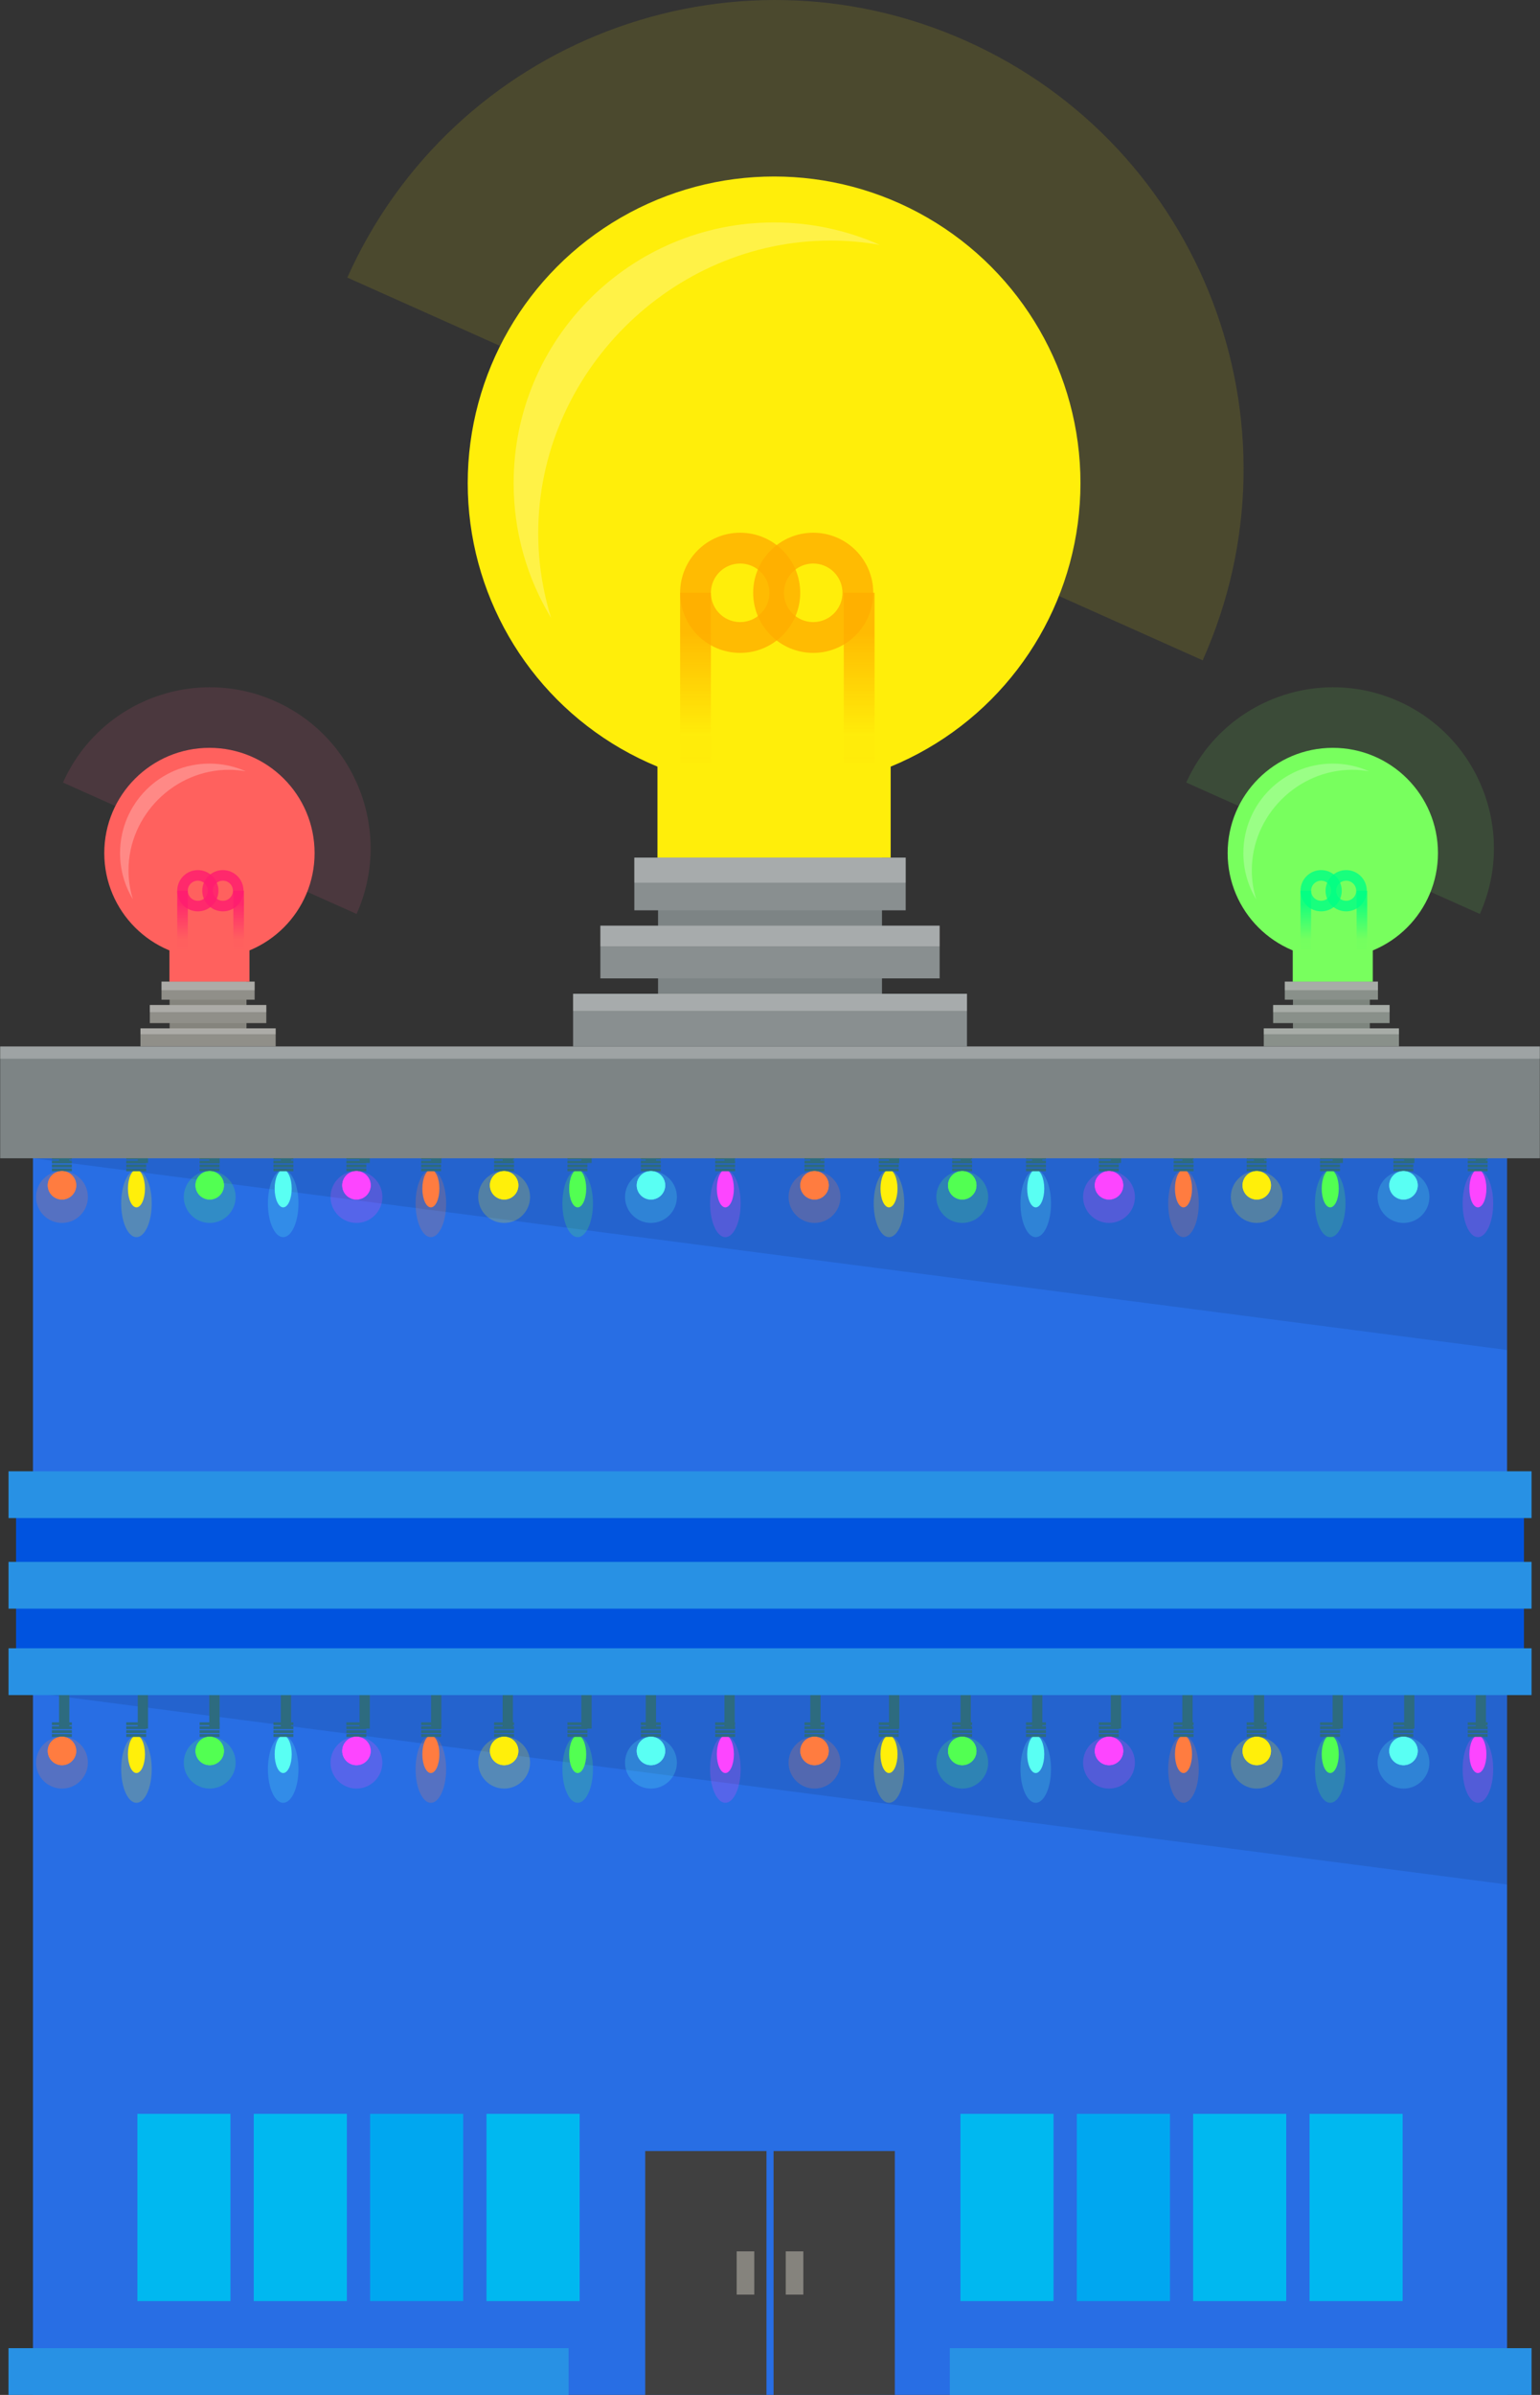 <svg xmlns="http://www.w3.org/2000/svg" viewBox="-0.001 14.248 149.989 233.076" enable-background="new -0.001 14.248 149.989 233.076"><rect x="-0.001" y="14.248" width="149.989" height="233.076" fill="#333333" stroke="none"/><path d="M3.21 123.29h143.57v124.03H3.21V123.29z" fill="#286EE4"/><path d="M1.564 161.13h146.86v14.877H1.564V161.13z" fill="#0053DF"/><path d="M92.506 242.77h56.66v4.554h-56.66v-4.553zm-91.676 0h54.548v4.554H.828v-4.553z" fill="#2891E4"/><path d="M146.783 145.63L3.213 126.97h143.57v18.66zm0 52.02L3.213 178.99h143.57v18.66z" opacity=".1" enable-background="new"/><radialGradient id="a" cx="8.678" cy="-102.38" r="8.679" gradientTransform="matrix(.697 0 0 -.697 0 196.521)" gradientUnits="userSpaceOnUse"><stop offset="0" stop-color="#fff"/><stop offset="1" stop-color="#FF7C40" stop-opacity="0"/></radialGradient><circle cx="6.047" cy="130.482" r="6.048" opacity=".28" fill="url(#a)" enable-background="new"/><radialGradient id="b" cx="8.678" cy="-102.38" r="5.396" gradientTransform="matrix(.697 0 0 -.697 0 196.521)" gradientUnits="userSpaceOnUse"><stop offset="0" stop-color="#fff"/><stop offset="1" stop-color="#FF7C40" stop-opacity="0"/></radialGradient><circle cx="6.047" cy="130.482" r="3.76" opacity=".28" fill="url(#b)" enable-background="new"/><path d="M5.056 127.96h1.94v.274h-1.94v-.275zm0-.377h1.94v.275h-1.94v-.275zm0-.383h1.94v.274h-1.94v-.275zm0-.384h1.94v.275h-1.94v-.273z" fill="#2D6B7F"/><path d="M6.25 127.43v-4.182" fill="none" stroke="#2D6B7F" stroke-miterlimit="10"/><g fill="#FF7C40"><circle cx="6.036" cy="129.604" r="1.384"/><circle cx="6.036" cy="129.604" r="1.384"/><circle cx="6.036" cy="130.739" r="2.525" opacity=".21" enable-background="new"/></g><radialGradient id="c" cx="-292.05" cy="-102.38" r="8.679" gradientTransform="matrix(.697 0 0 -.697 0 196.521)" gradientUnits="userSpaceOnUse"><stop offset="0" stop-color="#fff"/><stop offset="1" stop-color="#FF7C40" stop-opacity="0"/></radialGradient><circle cx="41.964" cy="130.482" r="6.048" opacity=".28" fill="url(#c)" enable-background="new"/><radialGradient id="d" cx="-292.05" cy="-102.38" r="5.396" gradientTransform="matrix(.697 0 0 -.697 0 196.521)" gradientUnits="userSpaceOnUse"><stop offset="0" stop-color="#fff"/><stop offset="1" stop-color="#FF7C40" stop-opacity="0"/></radialGradient><circle cx="41.964" cy="130.482" r="3.76" opacity=".28" fill="url(#d)" enable-background="new"/><g fill="#FF7C40"><ellipse cx="41.964" cy="129.924" rx=".83" ry="1.826"/><ellipse cx="41.964" cy="131.373" rx="1.488" ry="3.275" opacity=".21" enable-background="new"/></g><path d="M41.017 127.96h1.94v.274h-1.94v-.275zm0-.377h1.94v.275h-1.94v-.275zm0-.383h1.94v.274h-1.94v-.275zm0-.384h1.94v.275h-1.94v-.273z" fill="#2D6B7F"/><path d="M42.485 127.43v-4.182" fill="none" stroke="#2D6B7F" stroke-miterlimit="10"/><radialGradient id="e" cx="19.07" cy="-102.38" r="8.679" gradientTransform="matrix(.697 0 0 -.697 0 196.521)" gradientUnits="userSpaceOnUse"><stop offset="0" stop-color="#fff"/><stop offset="1" stop-color="#FFEE0A" stop-opacity="0"/></radialGradient><circle cx="13.289" cy="130.482" r="6.048" opacity=".28" fill="url(#e)" enable-background="new"/><radialGradient id="f" cx="19.07" cy="-102.38" r="5.396" gradientTransform="matrix(.697 0 0 -.697 0 196.521)" gradientUnits="userSpaceOnUse"><stop offset="0" stop-color="#fff"/><stop offset="1" stop-color="#FFEE0A" stop-opacity="0"/></radialGradient><circle cx="13.289" cy="130.482" r="3.76" opacity=".28" fill="url(#f)" enable-background="new"/><g fill="#FFEE0A"><ellipse cx="13.289" cy="129.924" rx=".83" ry="1.826"/><ellipse cx="13.289" cy="131.373" rx="1.488" ry="3.275" opacity=".21" enable-background="new"/></g><path d="M12.294 127.96h1.94v.274h-1.94v-.275zm0-.377h1.94v.275h-1.94v-.275zm0-.383h1.94v.274h-1.94v-.275zm0-.384h1.94v.275h-1.94v-.273z" fill="#2D6B7F"/><path d="M13.915 127.43v-4.182" fill="none" stroke="#2D6B7F" stroke-miterlimit="10"/><radialGradient id="g" cx="49.836" cy="-102.38" r="8.679" gradientTransform="matrix(.697 0 0 -.697 0 196.521)" gradientUnits="userSpaceOnUse"><stop offset="0" stop-color="#fff"/><stop offset="1" stop-color="#FD45FF" stop-opacity="0"/></radialGradient><circle cx="34.728" cy="130.482" r="6.048" opacity=".28" fill="url(#g)" enable-background="new"/><radialGradient id="h" cx="49.836" cy="-102.38" r="5.396" gradientTransform="matrix(.697 0 0 -.697 0 196.521)" gradientUnits="userSpaceOnUse"><stop offset="0" stop-color="#fff"/><stop offset="1" stop-color="#FD45FF" stop-opacity="0"/></radialGradient><circle cx="34.728" cy="130.482" r="3.76" opacity=".28" fill="url(#h)" enable-background="new"/><path d="M33.734 127.96h1.94v.274h-1.94v-.275zm0-.377h1.94v.275h-1.94v-.275zm0-.383h1.94v.274h-1.94v-.275zm0-.384h1.94v.275h-1.94v-.273z" fill="#2D6B7F"/><path d="M35.517 127.43v-4.182" fill="none" stroke="#2D6B7F" stroke-miterlimit="10"/><g fill="#FD45FF"><circle cx="34.716" cy="129.604" r="1.384"/><circle cx="34.716" cy="129.604" r="1.384"/><circle cx="34.716" cy="130.739" r="2.525" opacity=".21" enable-background="new"/></g><radialGradient id="i" cx="29.323" cy="-102.38" r="8.679" gradientTransform="matrix(.697 0 0 -.697 0 196.521)" gradientUnits="userSpaceOnUse"><stop offset="0" stop-color="#fff"/><stop offset="1" stop-color="#52FF52" stop-opacity="0"/></radialGradient><circle cx="20.434" cy="130.482" r="6.048" opacity=".28" fill="url(#i)" enable-background="new"/><radialGradient id="j" cx="29.323" cy="-102.38" r="5.396" gradientTransform="matrix(.697 0 0 -.697 0 196.521)" gradientUnits="userSpaceOnUse"><stop offset="0" stop-color="#fff"/><stop offset="1" stop-color="#52FF52" stop-opacity="0"/></radialGradient><circle cx="20.434" cy="130.482" r="3.76" opacity=".28" fill="url(#j)" enable-background="new"/><path d="M19.442 127.96h1.94v.274h-1.94v-.275zm0-.377h1.94v.275h-1.94v-.275zm0-.383h1.94v.274h-1.94v-.275zm0-.384h1.94v.275h-1.94v-.273z" fill="#2D6B7F"/><path d="M20.883 127.43v-4.182" fill="none" stroke="#2D6B7F" stroke-miterlimit="10"/><g fill="#52FF52"><circle cx="20.424" cy="129.604" r="1.384"/><circle cx="20.424" cy="129.604" r="1.384"/><circle cx="20.424" cy="130.739" r="2.525" opacity=".21" enable-background="new"/></g><radialGradient id="k" cx="80.74" cy="-102.38" r="8.679" gradientTransform="matrix(.697 0 0 -.697 0 196.521)" gradientUnits="userSpaceOnUse"><stop offset="0" stop-color="#fff"/><stop offset="1" stop-color="#52FF52" stop-opacity="0"/></radialGradient><circle cx="56.263" cy="130.482" r="6.048" opacity=".28" fill="url(#k)" enable-background="new"/><radialGradient id="l" cx="80.74" cy="-102.38" r="5.396" gradientTransform="matrix(.697 0 0 -.697 0 196.521)" gradientUnits="userSpaceOnUse"><stop offset="0" stop-color="#fff"/><stop offset="1" stop-color="#52FF52" stop-opacity="0"/></radialGradient><circle cx="56.263" cy="130.482" r="3.76" opacity=".28" fill="url(#l)" enable-background="new"/><g fill="#52FF52"><ellipse cx="56.263" cy="129.924" rx=".83" ry="1.826"/><ellipse cx="56.263" cy="131.373" rx="1.488" ry="3.275" opacity=".21" enable-background="new"/></g><path d="M55.267 127.96h1.94v.274h-1.94v-.275zm0-.377h1.94v.275h-1.94v-.275zm0-.383h1.94v.274h-1.94v-.275zm0-.384h1.94v.275h-1.94v-.273z" fill="#2D6B7F"/><path d="M57.12 127.43v-4.182" fill="none" stroke="#2D6B7F" stroke-miterlimit="10"/><radialGradient id="m" cx="-271.4" cy="-102.38" r="8.679" gradientTransform="matrix(.697 0 0 -.697 0 196.521)" gradientUnits="userSpaceOnUse"><stop offset="0" stop-color="#fff"/><stop offset="1" stop-color="#59FFF3" stop-opacity="0"/></radialGradient><circle cx="27.58" cy="130.482" r="6.048" opacity=".28" fill="url(#m)" enable-background="new"/><radialGradient id="n" cx="-271.4" cy="-102.38" r="5.396" gradientTransform="matrix(.697 0 0 -.697 0 196.521)" gradientUnits="userSpaceOnUse"><stop offset="0" stop-color="#fff"/><stop offset="1" stop-color="#59FFF3" stop-opacity="0"/></radialGradient><circle cx="27.58" cy="130.482" r="3.76" opacity=".28" fill="url(#n)" enable-background="new"/><g fill="#59FFF3"><ellipse cx="27.58" cy="129.924" rx=".83" ry="1.826"/><ellipse cx="27.58" cy="131.373" rx="1.488" ry="3.275" opacity=".21" enable-background="new"/></g><path d="M26.633 127.96h1.94v.274h-1.94v-.275zm0-.377h1.94v.275h-1.94v-.275zm0-.383h1.94v.274h-1.94v-.275zm0-.384h1.94v.275h-1.94v-.273z" fill="#2D6B7F"/><path d="M27.85 127.43v-4.182" fill="none" stroke="#2D6B7F" stroke-miterlimit="10"/><radialGradient id="o" cx="90.993" cy="-102.38" r="8.679" gradientTransform="matrix(.697 0 0 -.697 0 196.521)" gradientUnits="userSpaceOnUse"><stop offset="0" stop-color="#fff"/><stop offset="1" stop-color="#59FFF3" stop-opacity="0"/></radialGradient><circle cx="63.408" cy="130.482" r="6.048" opacity=".28" fill="url(#o)" enable-background="new"/><radialGradient id="p" cx="90.993" cy="-102.38" r="5.396" gradientTransform="matrix(.697 0 0 -.697 0 196.521)" gradientUnits="userSpaceOnUse"><stop offset="0" stop-color="#fff"/><stop offset="1" stop-color="#59FFF3" stop-opacity="0"/></radialGradient><circle cx="63.408" cy="130.482" r="3.76" opacity=".28" fill="url(#p)" enable-background="new"/><path d="M62.416 127.96h1.94v.274h-1.94v-.275zm0-.377h1.94v.275h-1.94v-.275zm0-.383h1.94v.274h-1.94v-.275zm0-.384h1.94v.275h-1.94v-.273z" fill="#2D6B7F"/><path d="M63.392 127.43v-4.182" fill="none" stroke="#2D6B7F" stroke-miterlimit="10"/><g fill="#59FFF3"><circle cx="63.399" cy="129.604" r="1.384"/><circle cx="63.399" cy="129.604" r="1.384"/><circle cx="63.399" cy="130.739" r="2.525" opacity=".21" enable-background="new"/></g><radialGradient id="q" cx="70.48" cy="-102.38" r="8.679" gradientTransform="matrix(.697 0 0 -.697 0 196.521)" gradientUnits="userSpaceOnUse"><stop offset="0" stop-color="#fff"/><stop offset="1" stop-color="#FFEE0A" stop-opacity="0"/></radialGradient><circle cx="49.114" cy="130.482" r="6.048" opacity=".28" fill="url(#q)" enable-background="new"/><radialGradient id="r" cx="70.48" cy="-102.38" r="5.396" gradientTransform="matrix(.697 0 0 -.697 0 196.521)" gradientUnits="userSpaceOnUse"><stop offset="0" stop-color="#fff"/><stop offset="1" stop-color="#FFEE0A" stop-opacity="0"/></radialGradient><circle cx="49.114" cy="130.482" r="3.76" opacity=".28" fill="url(#r)" enable-background="new"/><path d="M48.124 127.96h1.94v.274h-1.94v-.275zm0-.377h1.94v.275h-1.94v-.275zm0-.383h1.94v.274h-1.94v-.275zm0-.384h1.94v.275h-1.94v-.273z" fill="#2D6B7F"/><path d="M49.454 127.43v-4.182" fill="none" stroke="#2D6B7F" stroke-miterlimit="10"/><g fill="#FFEE0A"><circle cx="49.1" cy="129.604" r="1.384"/><circle cx="49.1" cy="129.604" r="1.384"/><circle cx="49.1" cy="130.739" r="2.525" opacity=".21" enable-background="new"/></g><radialGradient id="s" cx="101.38" cy="-102.38" r="8.679" gradientTransform="matrix(.697 0 0 -.697 0 196.521)" gradientUnits="userSpaceOnUse"><stop offset="0" stop-color="#fff"/><stop offset="1" stop-color="#FD45FF" stop-opacity="0"/></radialGradient><circle cx="70.646" cy="130.482" r="6.048" opacity=".28" fill="url(#s)" enable-background="new"/><radialGradient id="t" cx="101.38" cy="-102.38" r="5.396" gradientTransform="matrix(.697 0 0 -.697 0 196.521)" gradientUnits="userSpaceOnUse"><stop offset="0" stop-color="#fff"/><stop offset="1" stop-color="#FD45FF" stop-opacity="0"/></radialGradient><circle cx="70.646" cy="130.482" r="3.76" opacity=".28" fill="url(#t)" enable-background="new"/><g fill="#FD45FF"><ellipse cx="70.646" cy="129.924" rx=".83" ry="1.826"/><ellipse cx="70.646" cy="131.373" rx="1.488" ry="3.275" opacity=".21" enable-background="new"/></g><path d="M69.656 127.96h1.94v.274h-1.94v-.275zm0-.377h1.94v.275h-1.94v-.275zm0-.383h1.94v.274h-1.94v-.275zm0-.384h1.94v.275h-1.94v-.273z" fill="#2D6B7F"/><path d="M71.057 127.43v-4.182" fill="none" stroke="#2D6B7F" stroke-miterlimit="10"/><radialGradient id="u" cx="113.86" cy="-102.38" r="8.679" gradientTransform="matrix(.697 0 0 -.697 0 196.521)" gradientUnits="userSpaceOnUse"><stop offset="0" stop-color="#fff"/><stop offset="1" stop-color="#FF7C40" stop-opacity="0"/></radialGradient><circle cx="79.343" cy="130.482" r="6.048" opacity=".28" fill="url(#u)" enable-background="new"/><radialGradient id="v" cx="113.86" cy="-102.38" r="5.396" gradientTransform="matrix(.697 0 0 -.697 0 196.521)" gradientUnits="userSpaceOnUse"><stop offset="0" stop-color="#fff"/><stop offset="1" stop-color="#FF7C40" stop-opacity="0"/></radialGradient><circle cx="79.343" cy="130.482" r="3.76" opacity=".28" fill="url(#v)" enable-background="new"/><path d="M78.353 127.96h1.94v.274h-1.94v-.275zm0-.377h1.94v.275h-1.94v-.275zm0-.383h1.94v.274h-1.94v-.275zm0-.384h1.94v.275h-1.94v-.273z" fill="#2D6B7F"/><path d="M79.42 127.43v-4.182" fill="none" stroke="#2D6B7F" stroke-miterlimit="10"/><g fill="#FF7C40"><circle cx="79.329" cy="129.604" r="1.384"/><circle cx="79.329" cy="129.604" r="1.384"/><circle cx="79.329" cy="130.739" r="2.525" opacity=".21" enable-background="new"/></g><radialGradient id="w" cx="-397.23" cy="-102.38" r="8.679" gradientTransform="matrix(.697 0 0 -.697 0 196.521)" gradientUnits="userSpaceOnUse"><stop offset="0" stop-color="#fff"/><stop offset="1" stop-color="#FF7C40" stop-opacity="0"/></radialGradient><circle cx="115.265" cy="130.482" r="6.048" opacity=".28" fill="url(#w)" enable-background="new"/><radialGradient id="x" cx="-397.23" cy="-102.38" r="5.396" gradientTransform="matrix(.697 0 0 -.697 0 196.521)" gradientUnits="userSpaceOnUse"><stop offset="0" stop-color="#fff"/><stop offset="1" stop-color="#FF7C40" stop-opacity="0"/></radialGradient><circle cx="115.265" cy="130.482" r="3.76" opacity=".28" fill="url(#x)" enable-background="new"/><g fill="#FF7C40"><ellipse cx="115.265" cy="129.924" rx=".83" ry="1.826"/><ellipse cx="115.265" cy="131.373" rx="1.488" ry="3.275" opacity=".21" enable-background="new"/></g><path d="M114.31 127.96h1.94v.274h-1.94v-.275zm0-.377h1.94v.275h-1.94v-.275zm0-.383h1.94v.274h-1.94v-.275zm0-.384h1.94v.275h-1.94v-.273z" fill="#2D6B7F"/><path d="M115.655 127.43v-4.182" fill="none" stroke="#2D6B7F" stroke-miterlimit="10"/><radialGradient id="y" cx="124.25" cy="-102.38" r="8.679" gradientTransform="matrix(.697 0 0 -.697 0 196.521)" gradientUnits="userSpaceOnUse"><stop offset="0" stop-color="#fff"/><stop offset="1" stop-color="#FFEE0A" stop-opacity="0"/></radialGradient><circle cx="86.583" cy="130.482" r="6.048" opacity=".28" fill="url(#y)" enable-background="new"/><radialGradient id="z" cx="124.25" cy="-102.38" r="5.396" gradientTransform="matrix(.697 0 0 -.697 0 196.521)" gradientUnits="userSpaceOnUse"><stop offset="0" stop-color="#fff"/><stop offset="1" stop-color="#FFEE0A" stop-opacity="0"/></radialGradient><circle cx="86.583" cy="130.482" r="3.76" opacity=".28" fill="url(#z)" enable-background="new"/><g fill="#FFEE0A"><ellipse cx="86.583" cy="129.924" rx=".83" ry="1.826"/><ellipse cx="86.583" cy="131.373" rx="1.488" ry="3.275" opacity=".21" enable-background="new"/></g><path d="M85.593 127.96h1.94v.274h-1.94v-.275zm0-.377h1.94v.275h-1.94v-.275zm0-.383h1.94v.274h-1.94v-.275zm0-.384h1.94v.275h-1.94v-.273z" fill="#2D6B7F"/><path d="M87.085 127.43v-4.182" fill="none" stroke="#2D6B7F" stroke-miterlimit="10"/><radialGradient id="A" cx="155.02" cy="-102.38" r="8.679" gradientTransform="matrix(.697 0 0 -.697 0 196.521)" gradientUnits="userSpaceOnUse"><stop offset="0" stop-color="#fff"/><stop offset="1" stop-color="#FD45FF" stop-opacity="0"/></radialGradient><circle cx="108.025" cy="130.482" r="6.048" opacity=".28" fill="url(#A)" enable-background="new"/><radialGradient id="B" cx="155.02" cy="-102.38" r="5.396" gradientTransform="matrix(.697 0 0 -.697 0 196.521)" gradientUnits="userSpaceOnUse"><stop offset="0" stop-color="#fff"/><stop offset="1" stop-color="#FD45FF" stop-opacity="0"/></radialGradient><circle cx="108.025" cy="130.482" r="3.76" opacity=".28" fill="url(#B)" enable-background="new"/><path d="M107.028 127.96h1.94v.274h-1.94v-.275zm0-.377h1.94v.275h-1.94v-.275zm0-.383h1.94v.274h-1.94v-.275zm0-.384h1.94v.275h-1.94v-.273z" fill="#2D6B7F"/><path d="M108.687 127.43v-4.182" fill="none" stroke="#2D6B7F" stroke-miterlimit="10"/><g fill="#FD45FF"><circle cx="108.011" cy="129.604" r="1.384"/><circle cx="108.011" cy="129.604" r="1.384"/><circle cx="108.011" cy="130.739" r="2.525" opacity=".21" enable-background="new"/></g><radialGradient id="C" cx="134.5" cy="-102.38" r="8.679" gradientTransform="matrix(.697 0 0 -.697 0 196.521)" gradientUnits="userSpaceOnUse"><stop offset="0" stop-color="#fff"/><stop offset="1" stop-color="#52FF52" stop-opacity="0"/></radialGradient><circle cx="93.725" cy="130.482" r="6.048" opacity=".28" fill="url(#C)" enable-background="new"/><radialGradient id="D" cx="134.5" cy="-102.38" r="5.396" gradientTransform="matrix(.697 0 0 -.697 0 196.521)" gradientUnits="userSpaceOnUse"><stop offset="0" stop-color="#fff"/><stop offset="1" stop-color="#52FF52" stop-opacity="0"/></radialGradient><circle cx="93.725" cy="130.482" r="3.76" opacity=".28" fill="url(#D)" enable-background="new"/><path d="M92.736 127.96h1.94v.274h-1.94v-.275zm0-.377h1.94v.275h-1.94v-.275zm0-.383h1.94v.274h-1.94v-.275zm0-.384h1.94v.275h-1.94v-.273z" fill="#2D6B7F"/><path d="M94.053 127.43v-4.182" fill="none" stroke="#2D6B7F" stroke-miterlimit="10"/><g fill="#52FF52"><circle cx="93.718" cy="129.604" r="1.384"/><circle cx="93.718" cy="129.604" r="1.384"/><circle cx="93.718" cy="130.739" r="2.525" opacity=".21" enable-background="new"/></g><radialGradient id="E" cx="185.92" cy="-102.38" r="8.679" gradientTransform="matrix(.697 0 0 -.697 0 196.521)" gradientUnits="userSpaceOnUse"><stop offset="0" stop-color="#fff"/><stop offset="1" stop-color="#52FF52" stop-opacity="0"/></radialGradient><circle cx="129.557" cy="130.482" r="6.048" opacity=".28" fill="url(#E)" enable-background="new"/><radialGradient id="F" cx="185.92" cy="-102.38" r="5.396" gradientTransform="matrix(.697 0 0 -.697 0 196.521)" gradientUnits="userSpaceOnUse"><stop offset="0" stop-color="#fff"/><stop offset="1" stop-color="#52FF52" stop-opacity="0"/></radialGradient><circle cx="129.557" cy="130.482" r="3.76" opacity=".28" fill="url(#F)" enable-background="new"/><g fill="#52FF52"><ellipse cx="129.557" cy="129.924" rx=".83" ry="1.826"/><ellipse cx="129.557" cy="131.373" rx="1.488" ry="3.275" opacity=".21" enable-background="new"/></g><path d="M128.568 127.96h1.94v.274h-1.94v-.275zm0-.377h1.94v.275h-1.94v-.275zm0-.383h1.94v.274h-1.94v-.275zm0-.384h1.94v.275h-1.94v-.273z" fill="#2D6B7F"/><path d="M130.29 127.43v-4.182" fill="none" stroke="#2D6B7F" stroke-miterlimit="10"/><radialGradient id="G" cx="-376.59" cy="-102.38" r="8.679" gradientTransform="matrix(.697 0 0 -.697 0 196.521)" gradientUnits="userSpaceOnUse"><stop offset="0" stop-color="#fff"/><stop offset="1" stop-color="#59FFF3" stop-opacity="0"/></radialGradient><circle cx="100.875" cy="130.482" r="6.048" opacity=".28" fill="url(#G)" enable-background="new"/><radialGradient id="H" cx="-376.59" cy="-102.38" r="5.396" gradientTransform="matrix(.697 0 0 -.697 0 196.521)" gradientUnits="userSpaceOnUse"><stop offset="0" stop-color="#fff"/><stop offset="1" stop-color="#59FFF3" stop-opacity="0"/></radialGradient><circle cx="100.875" cy="130.482" r="3.76" opacity=".28" fill="url(#H)" enable-background="new"/><g fill="#59FFF3"><ellipse cx="100.875" cy="129.924" rx=".83" ry="1.826"/><ellipse cx="100.875" cy="131.373" rx="1.488" ry="3.275" opacity=".21" enable-background="new"/></g><path d="M99.927 127.96h1.94v.274h-1.94v-.275zm0-.377h1.94v.275h-1.94v-.275zm0-.383h1.94v.274h-1.94v-.275zm0-.384h1.94v.275h-1.94v-.273z" fill="#2D6B7F"/><path d="M101.02 127.43v-4.182" fill="none" stroke="#2D6B7F" stroke-miterlimit="10"/><radialGradient id="I" cx="196.18" cy="-102.38" r="8.679" gradientTransform="matrix(.697 0 0 -.697 0 196.521)" gradientUnits="userSpaceOnUse"><stop offset="0" stop-color="#fff"/><stop offset="1" stop-color="#59FFF3" stop-opacity="0"/></radialGradient><circle cx="136.707" cy="130.482" r="6.048" opacity=".28" fill="url(#I)" enable-background="new"/><radialGradient id="J" cx="196.18" cy="-102.38" r="5.396" gradientTransform="matrix(.697 0 0 -.697 0 196.521)" gradientUnits="userSpaceOnUse"><stop offset="0" stop-color="#fff"/><stop offset="1" stop-color="#59FFF3" stop-opacity="0"/></radialGradient><circle cx="136.707" cy="130.482" r="3.76" opacity=".28" fill="url(#J)" enable-background="new"/><path d="M135.71 127.96h1.94v.274h-1.94v-.275zm0-.377h1.94v.275h-1.94v-.275zm0-.383h1.94v.274h-1.94v-.275zm0-.384h1.94v.275h-1.94v-.273z" fill="#2D6B7F"/><path d="M137.257 127.43v-4.182" fill="none" stroke="#2D6B7F" stroke-miterlimit="10"/><g fill="#59FFF3"><circle cx="136.693" cy="129.604" r="1.384"/><circle cx="136.693" cy="129.604" r="1.384"/><circle cx="136.693" cy="130.739" r="2.525" opacity=".21" enable-background="new"/></g><radialGradient id="K" cx="175.66" cy="-102.38" r="8.679" gradientTransform="matrix(.697 0 0 -.697 0 196.521)" gradientUnits="userSpaceOnUse"><stop offset="0" stop-color="#fff"/><stop offset="1" stop-color="#FFEE0A" stop-opacity="0"/></radialGradient><circle cx="122.408" cy="130.482" r="6.048" opacity=".28" fill="url(#K)" enable-background="new"/><radialGradient id="L" cx="175.66" cy="-102.38" r="5.396" gradientTransform="matrix(.697 0 0 -.697 0 196.521)" gradientUnits="userSpaceOnUse"><stop offset="0" stop-color="#fff"/><stop offset="1" stop-color="#FFEE0A" stop-opacity="0"/></radialGradient><circle cx="122.408" cy="130.482" r="3.76" opacity=".28" fill="url(#L)" enable-background="new"/><path d="M121.418 127.96h1.94v.274h-1.94v-.275zm0-.377h1.94v.275h-1.94v-.275zm0-.383h1.94v.274h-1.94v-.275zm0-.384h1.94v.275h-1.94v-.273z" fill="#2D6B7F"/><path d="M122.624 127.43v-4.182" fill="none" stroke="#2D6B7F" stroke-miterlimit="10"/><g fill="#FFEE0A"><circle cx="122.401" cy="129.604" r="1.384"/><circle cx="122.401" cy="129.604" r="1.384"/><circle cx="122.401" cy="130.739" r="2.525" opacity=".21" enable-background="new"/></g><radialGradient id="M" cx="206.56" cy="-102.38" r="8.679" gradientTransform="matrix(.697 0 0 -.697 0 196.521)" gradientUnits="userSpaceOnUse"><stop offset="0" stop-color="#fff"/><stop offset="1" stop-color="#FD45FF" stop-opacity="0"/></radialGradient><circle cx="143.94" cy="130.482" r="6.048" opacity=".28" fill="url(#M)" enable-background="new"/><radialGradient id="N" cx="206.56" cy="-102.38" r="5.396" gradientTransform="matrix(.697 0 0 -.697 0 196.521)" gradientUnits="userSpaceOnUse"><stop offset="0" stop-color="#fff"/><stop offset="1" stop-color="#FD45FF" stop-opacity="0"/></radialGradient><circle cx="143.94" cy="130.482" r="3.76" opacity=".28" fill="url(#N)" enable-background="new"/><g fill="#FD45FF"><ellipse cx="143.94" cy="129.924" rx=".83" ry="1.826"/><ellipse cx="143.94" cy="131.373" rx="1.488" ry="3.275" opacity=".21" enable-background="new"/></g><path d="M142.95 127.96h1.94v.274h-1.94v-.275zm0-.377h1.94v.275h-1.94v-.275zm0-.383h1.94v.274h-1.94v-.275zm0-.384h1.94v.275h-1.94v-.273z" fill="#2D6B7F"/><path d="M144.226 127.43v-4.182" fill="none" stroke="#2D6B7F" stroke-miterlimit="10"/><radialGradient id="O" cx="8.678" cy="-23.38" r="8.679" gradientTransform="matrix(.697 0 0 -.697 0 196.521)" gradientUnits="userSpaceOnUse"><stop offset="0" stop-color="#fff"/><stop offset="1" stop-color="#FF7C40" stop-opacity="0"/></radialGradient><circle cx="6.047" cy="185.532" r="6.048" opacity=".28" fill="url(#O)" enable-background="new"/><radialGradient id="P" cx="8.678" cy="-23.38" r="5.396" gradientTransform="matrix(.697 0 0 -.697 0 196.521)" gradientUnits="userSpaceOnUse"><stop offset="0" stop-color="#fff"/><stop offset="1" stop-color="#FF7C40" stop-opacity="0"/></radialGradient><circle cx="6.047" cy="185.532" r="3.76" opacity=".28" fill="url(#P)" enable-background="new"/><path d="M5.056 183.01h1.94v.275h-1.94v-.275zm0-.377h1.94v.275h-1.94v-.275zm0-.383h1.94v.275h-1.94v-.275zm0-.383h1.94v.275h-1.94v-.275z" fill="#2D6B7F"/><path d="M6.25 182.48v-4.18" fill="none" stroke="#2D6B7F" stroke-miterlimit="10"/><g fill="#FF7C40"><circle cx="6.036" cy="184.654" r="1.384"/><circle cx="6.036" cy="184.654" r="1.384"/><circle cx="6.036" cy="185.79" r="2.525" opacity=".21" enable-background="new"/></g><radialGradient id="Q" cx="-292.05" cy="-23.38" r="8.679" gradientTransform="matrix(.697 0 0 -.697 0 196.521)" gradientUnits="userSpaceOnUse"><stop offset="0" stop-color="#fff"/><stop offset="1" stop-color="#FF7C40" stop-opacity="0"/></radialGradient><circle cx="41.964" cy="185.532" r="6.048" opacity=".28" fill="url(#Q)" enable-background="new"/><radialGradient id="R" cx="-292.05" cy="-23.38" r="5.396" gradientTransform="matrix(.697 0 0 -.697 0 196.521)" gradientUnits="userSpaceOnUse"><stop offset="0" stop-color="#fff"/><stop offset="1" stop-color="#FF7C40" stop-opacity="0"/></radialGradient><circle cx="41.964" cy="185.532" r="3.76" opacity=".28" fill="url(#R)" enable-background="new"/><g fill="#FF7C40"><ellipse cx="41.964" cy="184.975" rx=".83" ry="1.826"/><ellipse cx="41.964" cy="186.424" rx="1.488" ry="3.275" opacity=".21" enable-background="new"/></g><path d="M41.017 183.01h1.94v.275h-1.94v-.275zm0-.377h1.94v.275h-1.94v-.275zm0-.383h1.94v.275h-1.94v-.275zm0-.383h1.94v.275h-1.94v-.275z" fill="#2D6B7F"/><path d="M42.485 182.48v-4.18" fill="none" stroke="#2D6B7F" stroke-miterlimit="10"/><radialGradient id="S" cx="19.07" cy="-23.38" r="8.679" gradientTransform="matrix(.697 0 0 -.697 0 196.521)" gradientUnits="userSpaceOnUse"><stop offset="0" stop-color="#fff"/><stop offset="1" stop-color="#FFEE0A" stop-opacity="0"/></radialGradient><circle cx="13.289" cy="185.532" r="6.048" opacity=".28" fill="url(#S)" enable-background="new"/><radialGradient id="T" cx="19.07" cy="-23.38" r="5.396" gradientTransform="matrix(.697 0 0 -.697 0 196.521)" gradientUnits="userSpaceOnUse"><stop offset="0" stop-color="#fff"/><stop offset="1" stop-color="#FFEE0A" stop-opacity="0"/></radialGradient><circle cx="13.289" cy="185.532" r="3.76" opacity=".28" fill="url(#T)" enable-background="new"/><g fill="#FFEE0A"><ellipse cx="13.289" cy="184.975" rx=".83" ry="1.826"/><ellipse cx="13.289" cy="186.424" rx="1.488" ry="3.275" opacity=".21" enable-background="new"/></g><path d="M12.294 183.01h1.94v.275h-1.94v-.275zm0-.377h1.94v.275h-1.94v-.275zm0-.383h1.94v.275h-1.94v-.275zm0-.383h1.94v.275h-1.94v-.275z" fill="#2D6B7F"/><path d="M13.915 182.48v-4.18" fill="none" stroke="#2D6B7F" stroke-miterlimit="10"/><radialGradient id="U" cx="49.836" cy="-23.38" r="8.679" gradientTransform="matrix(.697 0 0 -.697 0 196.521)" gradientUnits="userSpaceOnUse"><stop offset="0" stop-color="#fff"/><stop offset="1" stop-color="#FD45FF" stop-opacity="0"/></radialGradient><circle cx="34.728" cy="185.532" r="6.048" opacity=".28" fill="url(#U)" enable-background="new"/><radialGradient id="V" cx="49.836" cy="-23.38" r="5.396" gradientTransform="matrix(.697 0 0 -.697 0 196.521)" gradientUnits="userSpaceOnUse"><stop offset="0" stop-color="#fff"/><stop offset="1" stop-color="#FD45FF" stop-opacity="0"/></radialGradient><circle cx="34.728" cy="185.532" r="3.76" opacity=".28" fill="url(#V)" enable-background="new"/><path d="M33.734 183.01h1.94v.275h-1.94v-.275zm0-.377h1.94v.275h-1.94v-.275zm0-.383h1.94v.275h-1.94v-.275zm0-.383h1.94v.275h-1.94v-.275z" fill="#2D6B7F"/><path d="M35.517 182.48v-4.18" fill="none" stroke="#2D6B7F" stroke-miterlimit="10"/><g fill="#FD45FF"><circle cx="34.716" cy="184.654" r="1.384"/><circle cx="34.716" cy="184.654" r="1.384"/><circle cx="34.716" cy="185.79" r="2.525" opacity=".21" enable-background="new"/></g><radialGradient id="W" cx="29.323" cy="-23.38" r="8.679" gradientTransform="matrix(.697 0 0 -.697 0 196.521)" gradientUnits="userSpaceOnUse"><stop offset="0" stop-color="#fff"/><stop offset="1" stop-color="#52FF52" stop-opacity="0"/></radialGradient><circle cx="20.434" cy="185.532" r="6.048" opacity=".28" fill="url(#W)" enable-background="new"/><radialGradient id="X" cx="29.323" cy="-23.38" r="5.396" gradientTransform="matrix(.697 0 0 -.697 0 196.521)" gradientUnits="userSpaceOnUse"><stop offset="0" stop-color="#fff"/><stop offset="1" stop-color="#52FF52" stop-opacity="0"/></radialGradient><circle cx="20.434" cy="185.532" r="3.76" opacity=".28" fill="url(#X)" enable-background="new"/><path d="M19.442 183.01h1.94v.275h-1.94v-.275zm0-.377h1.94v.275h-1.94v-.275zm0-.383h1.94v.275h-1.94v-.275zm0-.383h1.94v.275h-1.94v-.275z" fill="#2D6B7F"/><path d="M20.883 182.48v-4.18" fill="none" stroke="#2D6B7F" stroke-miterlimit="10"/><g fill="#52FF52"><circle cx="20.424" cy="184.654" r="1.384"/><circle cx="20.424" cy="184.654" r="1.384"/><circle cx="20.424" cy="185.79" r="2.525" opacity=".21" enable-background="new"/></g><radialGradient id="Y" cx="80.74" cy="-23.38" r="8.679" gradientTransform="matrix(.697 0 0 -.697 0 196.521)" gradientUnits="userSpaceOnUse"><stop offset="0" stop-color="#fff"/><stop offset="1" stop-color="#52FF52" stop-opacity="0"/></radialGradient><circle cx="56.263" cy="185.532" r="6.048" opacity=".28" fill="url(#Y)" enable-background="new"/><radialGradient id="Z" cx="80.74" cy="-23.38" r="5.396" gradientTransform="matrix(.697 0 0 -.697 0 196.521)" gradientUnits="userSpaceOnUse"><stop offset="0" stop-color="#fff"/><stop offset="1" stop-color="#52FF52" stop-opacity="0"/></radialGradient><circle cx="56.263" cy="185.532" r="3.76" opacity=".28" fill="url(#Z)" enable-background="new"/><g fill="#52FF52"><ellipse cx="56.263" cy="184.975" rx=".83" ry="1.826"/><ellipse cx="56.263" cy="186.424" rx="1.488" ry="3.275" opacity=".21" enable-background="new"/></g><path d="M55.267 183.01h1.94v.275h-1.94v-.275zm0-.377h1.94v.275h-1.94v-.275zm0-.383h1.94v.275h-1.94v-.275zm0-.383h1.94v.275h-1.94v-.275z" fill="#2D6B7F"/><path d="M57.12 182.48v-4.18" fill="none" stroke="#2D6B7F" stroke-miterlimit="10"/><radialGradient id="aa" cx="-271.4" cy="-23.38" r="8.679" gradientTransform="matrix(.697 0 0 -.697 0 196.521)" gradientUnits="userSpaceOnUse"><stop offset="0" stop-color="#fff"/><stop offset="1" stop-color="#59FFF3" stop-opacity="0"/></radialGradient><circle cx="27.58" cy="185.532" r="6.048" opacity=".28" fill="url(#aa)" enable-background="new"/><radialGradient id="ab" cx="-271.4" cy="-23.38" r="5.396" gradientTransform="matrix(.697 0 0 -.697 0 196.521)" gradientUnits="userSpaceOnUse"><stop offset="0" stop-color="#fff"/><stop offset="1" stop-color="#59FFF3" stop-opacity="0"/></radialGradient><circle cx="27.58" cy="185.532" r="3.76" opacity=".28" fill="url(#ab)" enable-background="new"/><g fill="#59FFF3"><ellipse cx="27.58" cy="184.975" rx=".83" ry="1.826"/><ellipse cx="27.58" cy="186.424" rx="1.488" ry="3.275" opacity=".21" enable-background="new"/></g><path d="M26.633 183.01h1.94v.275h-1.94v-.275zm0-.377h1.94v.275h-1.94v-.275zm0-.383h1.94v.275h-1.94v-.275zm0-.383h1.94v.275h-1.94v-.275z" fill="#2D6B7F"/><path d="M27.85 182.48v-4.18" fill="none" stroke="#2D6B7F" stroke-miterlimit="10"/><radialGradient id="ac" cx="90.993" cy="-23.38" r="8.679" gradientTransform="matrix(.697 0 0 -.697 0 196.521)" gradientUnits="userSpaceOnUse"><stop offset="0" stop-color="#fff"/><stop offset="1" stop-color="#59FFF3" stop-opacity="0"/></radialGradient><circle cx="63.408" cy="185.532" r="6.048" opacity=".28" fill="url(#ac)" enable-background="new"/><radialGradient id="ad" cx="90.993" cy="-23.38" r="5.396" gradientTransform="matrix(.697 0 0 -.697 0 196.521)" gradientUnits="userSpaceOnUse"><stop offset="0" stop-color="#fff"/><stop offset="1" stop-color="#59FFF3" stop-opacity="0"/></radialGradient><circle cx="63.408" cy="185.532" r="3.76" opacity=".28" fill="url(#ad)" enable-background="new"/><path d="M62.416 183.01h1.94v.275h-1.94v-.275zm0-.377h1.94v.275h-1.94v-.275zm0-.383h1.94v.275h-1.94v-.275zm0-.383h1.94v.275h-1.94v-.275z" fill="#2D6B7F"/><path d="M63.392 182.48v-4.18" fill="none" stroke="#2D6B7F" stroke-miterlimit="10"/><g fill="#59FFF3"><circle cx="63.399" cy="184.654" r="1.384"/><circle cx="63.399" cy="184.654" r="1.384"/><circle cx="63.399" cy="185.79" r="2.525" opacity=".21" enable-background="new"/></g><radialGradient id="ae" cx="70.48" cy="-23.38" r="8.679" gradientTransform="matrix(.697 0 0 -.697 0 196.521)" gradientUnits="userSpaceOnUse"><stop offset="0" stop-color="#fff"/><stop offset="1" stop-color="#FFEE0A" stop-opacity="0"/></radialGradient><circle cx="49.114" cy="185.532" r="6.048" opacity=".28" fill="url(#ae)" enable-background="new"/><radialGradient id="af" cx="70.48" cy="-23.38" r="5.396" gradientTransform="matrix(.697 0 0 -.697 0 196.521)" gradientUnits="userSpaceOnUse"><stop offset="0" stop-color="#fff"/><stop offset="1" stop-color="#FFEE0A" stop-opacity="0"/></radialGradient><circle cx="49.114" cy="185.532" r="3.76" opacity=".28" fill="url(#af)" enable-background="new"/><path d="M48.124 183.01h1.94v.275h-1.94v-.275zm0-.377h1.94v.275h-1.94v-.275zm0-.383h1.94v.275h-1.94v-.275zm0-.383h1.94v.275h-1.94v-.275z" fill="#2D6B7F"/><path d="M49.454 182.48v-4.18" fill="none" stroke="#2D6B7F" stroke-miterlimit="10"/><g fill="#FFEE0A"><circle cx="49.1" cy="184.654" r="1.384"/><circle cx="49.1" cy="184.654" r="1.384"/><circle cx="49.1" cy="185.79" r="2.525" opacity=".21" enable-background="new"/></g><radialGradient id="ag" cx="101.38" cy="-23.38" r="8.679" gradientTransform="matrix(.697 0 0 -.697 0 196.521)" gradientUnits="userSpaceOnUse"><stop offset="0" stop-color="#fff"/><stop offset="1" stop-color="#FD45FF" stop-opacity="0"/></radialGradient><circle cx="70.646" cy="185.532" r="6.048" opacity=".28" fill="url(#ag)" enable-background="new"/><radialGradient id="ah" cx="101.38" cy="-23.38" r="5.396" gradientTransform="matrix(.697 0 0 -.697 0 196.521)" gradientUnits="userSpaceOnUse"><stop offset="0" stop-color="#fff"/><stop offset="1" stop-color="#FD45FF" stop-opacity="0"/></radialGradient><circle cx="70.646" cy="185.532" r="3.76" opacity=".28" fill="url(#ah)" enable-background="new"/><g fill="#FD45FF"><ellipse cx="70.646" cy="184.975" rx=".83" ry="1.826"/><ellipse cx="70.646" cy="186.424" rx="1.488" ry="3.275" opacity=".21" enable-background="new"/></g><path d="M69.656 183.01h1.94v.275h-1.94v-.275zm0-.377h1.94v.275h-1.94v-.275zm0-.383h1.94v.275h-1.94v-.275zm0-.383h1.94v.275h-1.94v-.275z" fill="#2D6B7F"/><path d="M71.057 182.48v-4.18" fill="none" stroke="#2D6B7F" stroke-miterlimit="10"/><radialGradient id="ai" cx="113.86" cy="-23.38" r="8.679" gradientTransform="matrix(.697 0 0 -.697 0 196.521)" gradientUnits="userSpaceOnUse"><stop offset="0" stop-color="#fff"/><stop offset="1" stop-color="#FF7C40" stop-opacity="0"/></radialGradient><circle cx="79.343" cy="185.532" r="6.048" opacity=".28" fill="url(#ai)" enable-background="new"/><radialGradient id="aj" cx="113.86" cy="-23.38" r="5.396" gradientTransform="matrix(.697 0 0 -.697 0 196.521)" gradientUnits="userSpaceOnUse"><stop offset="0" stop-color="#fff"/><stop offset="1" stop-color="#FF7C40" stop-opacity="0"/></radialGradient><circle cx="79.343" cy="185.532" r="3.76" opacity=".28" fill="url(#aj)" enable-background="new"/><path d="M78.353 183.01h1.94v.275h-1.94v-.275zm0-.377h1.94v.275h-1.94v-.275zm0-.383h1.94v.275h-1.94v-.275zm0-.383h1.94v.275h-1.94v-.275z" fill="#2D6B7F"/><path d="M79.42 182.48v-4.18" fill="none" stroke="#2D6B7F" stroke-miterlimit="10"/><g fill="#FF7C40"><circle cx="79.329" cy="184.654" r="1.384"/><circle cx="79.329" cy="184.654" r="1.384"/><circle cx="79.329" cy="185.79" r="2.525" opacity=".21" enable-background="new"/></g><radialGradient id="ak" cx="-397.23" cy="-23.38" r="8.679" gradientTransform="matrix(.697 0 0 -.697 0 196.521)" gradientUnits="userSpaceOnUse"><stop offset="0" stop-color="#fff"/><stop offset="1" stop-color="#FF7C40" stop-opacity="0"/></radialGradient><circle cx="115.265" cy="185.532" r="6.048" opacity=".28" fill="url(#ak)" enable-background="new"/><radialGradient id="al" cx="-397.23" cy="-23.38" r="5.396" gradientTransform="matrix(.697 0 0 -.697 0 196.521)" gradientUnits="userSpaceOnUse"><stop offset="0" stop-color="#fff"/><stop offset="1" stop-color="#FF7C40" stop-opacity="0"/></radialGradient><circle cx="115.265" cy="185.532" r="3.76" opacity=".28" fill="url(#al)" enable-background="new"/><g fill="#FF7C40"><ellipse cx="115.265" cy="184.975" rx=".83" ry="1.826"/><ellipse cx="115.265" cy="186.424" rx="1.488" ry="3.275" opacity=".21" enable-background="new"/></g><path d="M114.31 183.01h1.94v.275h-1.94v-.275zm0-.377h1.94v.275h-1.94v-.275zm0-.383h1.94v.275h-1.94v-.275zm0-.383h1.94v.275h-1.94v-.275z" fill="#2D6B7F"/><path d="M115.655 182.48v-4.18" fill="none" stroke="#2D6B7F" stroke-miterlimit="10"/><radialGradient id="am" cx="124.25" cy="-23.38" r="8.679" gradientTransform="matrix(.697 0 0 -.697 0 196.521)" gradientUnits="userSpaceOnUse"><stop offset="0" stop-color="#fff"/><stop offset="1" stop-color="#FFEE0A" stop-opacity="0"/></radialGradient><circle cx="86.583" cy="185.532" r="6.048" opacity=".28" fill="url(#am)" enable-background="new"/><radialGradient id="an" cx="124.25" cy="-23.38" r="5.396" gradientTransform="matrix(.697 0 0 -.697 0 196.521)" gradientUnits="userSpaceOnUse"><stop offset="0" stop-color="#fff"/><stop offset="1" stop-color="#FFEE0A" stop-opacity="0"/></radialGradient><circle cx="86.583" cy="185.532" r="3.76" opacity=".28" fill="url(#an)" enable-background="new"/><g fill="#FFEE0A"><ellipse cx="86.583" cy="184.975" rx=".83" ry="1.826"/><ellipse cx="86.583" cy="186.424" rx="1.488" ry="3.275" opacity=".21" enable-background="new"/></g><path d="M85.593 183.01h1.94v.275h-1.94v-.275zm0-.377h1.94v.275h-1.94v-.275zm0-.383h1.94v.275h-1.94v-.275zm0-.383h1.94v.275h-1.94v-.275z" fill="#2D6B7F"/><path d="M87.085 182.48v-4.18" fill="none" stroke="#2D6B7F" stroke-miterlimit="10"/><radialGradient id="ao" cx="155.02" cy="-23.38" r="8.679" gradientTransform="matrix(.697 0 0 -.697 0 196.521)" gradientUnits="userSpaceOnUse"><stop offset="0" stop-color="#fff"/><stop offset="1" stop-color="#FD45FF" stop-opacity="0"/></radialGradient><circle cx="108.025" cy="185.532" r="6.048" opacity=".28" fill="url(#ao)" enable-background="new"/><radialGradient id="ap" cx="155.02" cy="-23.38" r="5.396" gradientTransform="matrix(.697 0 0 -.697 0 196.521)" gradientUnits="userSpaceOnUse"><stop offset="0" stop-color="#fff"/><stop offset="1" stop-color="#FD45FF" stop-opacity="0"/></radialGradient><circle cx="108.025" cy="185.532" r="3.76" opacity=".28" fill="url(#ap)" enable-background="new"/><path d="M107.028 183.01h1.94v.275h-1.94v-.275zm0-.377h1.94v.275h-1.94v-.275zm0-.383h1.94v.275h-1.94v-.275zm0-.383h1.94v.275h-1.94v-.275z" fill="#2D6B7F"/><path d="M108.687 182.48v-4.18" fill="none" stroke="#2D6B7F" stroke-miterlimit="10"/><g fill="#FD45FF"><circle cx="108.011" cy="184.654" r="1.384"/><circle cx="108.011" cy="184.654" r="1.384"/><circle cx="108.011" cy="185.79" r="2.525" opacity=".21" enable-background="new"/></g><radialGradient id="aq" cx="134.5" cy="-23.38" r="8.679" gradientTransform="matrix(.697 0 0 -.697 0 196.521)" gradientUnits="userSpaceOnUse"><stop offset="0" stop-color="#fff"/><stop offset="1" stop-color="#52FF52" stop-opacity="0"/></radialGradient><circle cx="93.725" cy="185.532" r="6.048" opacity=".28" fill="url(#aq)" enable-background="new"/><radialGradient id="ar" cx="134.5" cy="-23.38" r="5.396" gradientTransform="matrix(.697 0 0 -.697 0 196.521)" gradientUnits="userSpaceOnUse"><stop offset="0" stop-color="#fff"/><stop offset="1" stop-color="#52FF52" stop-opacity="0"/></radialGradient><circle cx="93.725" cy="185.532" r="3.76" opacity=".28" fill="url(#ar)" enable-background="new"/><path d="M92.736 183.01h1.94v.275h-1.94v-.275zm0-.377h1.94v.275h-1.94v-.275zm0-.383h1.94v.275h-1.94v-.275zm0-.383h1.94v.275h-1.94v-.275z" fill="#2D6B7F"/><path d="M94.053 182.48v-4.18" fill="none" stroke="#2D6B7F" stroke-miterlimit="10"/><g fill="#52FF52"><circle cx="93.718" cy="184.654" r="1.384"/><circle cx="93.718" cy="184.654" r="1.384"/><circle cx="93.718" cy="185.79" r="2.525" opacity=".21" enable-background="new"/></g><radialGradient id="as" cx="185.92" cy="-23.38" r="8.679" gradientTransform="matrix(.697 0 0 -.697 0 196.521)" gradientUnits="userSpaceOnUse"><stop offset="0" stop-color="#fff"/><stop offset="1" stop-color="#52FF52" stop-opacity="0"/></radialGradient><circle cx="129.557" cy="185.532" r="6.048" opacity=".28" fill="url(#as)" enable-background="new"/><radialGradient id="at" cx="185.92" cy="-23.38" r="5.396" gradientTransform="matrix(.697 0 0 -.697 0 196.521)" gradientUnits="userSpaceOnUse"><stop offset="0" stop-color="#fff"/><stop offset="1" stop-color="#52FF52" stop-opacity="0"/></radialGradient><circle cx="129.557" cy="185.532" r="3.76" opacity=".28" fill="url(#at)" enable-background="new"/><g fill="#52FF52"><ellipse cx="129.557" cy="184.975" rx=".83" ry="1.826"/><ellipse cx="129.557" cy="186.424" rx="1.488" ry="3.275" opacity=".21" enable-background="new"/></g><path d="M128.568 183.01h1.94v.275h-1.94v-.275zm0-.377h1.94v.275h-1.94v-.275zm0-.383h1.94v.275h-1.94v-.275zm0-.383h1.94v.275h-1.94v-.275z" fill="#2D6B7F"/><path d="M130.29 182.48v-4.18" fill="none" stroke="#2D6B7F" stroke-miterlimit="10"/><radialGradient id="au" cx="-376.59" cy="-23.38" r="8.679" gradientTransform="matrix(.697 0 0 -.697 0 196.521)" gradientUnits="userSpaceOnUse"><stop offset="0" stop-color="#fff"/><stop offset="1" stop-color="#59FFF3" stop-opacity="0"/></radialGradient><circle cx="100.875" cy="185.532" r="6.048" opacity=".28" fill="url(#au)" enable-background="new"/><radialGradient id="av" cx="-376.59" cy="-23.38" r="5.396" gradientTransform="matrix(.697 0 0 -.697 0 196.521)" gradientUnits="userSpaceOnUse"><stop offset="0" stop-color="#fff"/><stop offset="1" stop-color="#59FFF3" stop-opacity="0"/></radialGradient><circle cx="100.875" cy="185.532" r="3.76" opacity=".28" fill="url(#av)" enable-background="new"/><g fill="#59FFF3"><ellipse cx="100.875" cy="184.975" rx=".83" ry="1.826"/><ellipse cx="100.875" cy="186.424" rx="1.488" ry="3.275" opacity=".21" enable-background="new"/></g><path d="M99.927 183.01h1.94v.275h-1.94v-.275zm0-.377h1.94v.275h-1.94v-.275zm0-.383h1.94v.275h-1.94v-.275zm0-.383h1.94v.275h-1.94v-.275z" fill="#2D6B7F"/><path d="M101.02 182.48v-4.18" fill="none" stroke="#2D6B7F" stroke-miterlimit="10"/><radialGradient id="aw" cx="196.18" cy="-23.38" r="8.679" gradientTransform="matrix(.697 0 0 -.697 0 196.521)" gradientUnits="userSpaceOnUse"><stop offset="0" stop-color="#fff"/><stop offset="1" stop-color="#59FFF3" stop-opacity="0"/></radialGradient><circle cx="136.707" cy="185.532" r="6.048" opacity=".28" fill="url(#aw)" enable-background="new"/><radialGradient id="ax" cx="196.18" cy="-23.38" r="5.396" gradientTransform="matrix(.697 0 0 -.697 0 196.521)" gradientUnits="userSpaceOnUse"><stop offset="0" stop-color="#fff"/><stop offset="1" stop-color="#59FFF3" stop-opacity="0"/></radialGradient><circle cx="136.707" cy="185.532" r="3.76" opacity=".28" fill="url(#ax)" enable-background="new"/><path d="M135.71 183.01h1.94v.275h-1.94v-.275zm0-.377h1.94v.275h-1.94v-.275zm0-.383h1.94v.275h-1.94v-.275zm0-.383h1.94v.275h-1.94v-.275z" fill="#2D6B7F"/><path d="M137.257 182.48v-4.18" fill="none" stroke="#2D6B7F" stroke-miterlimit="10"/><g fill="#59FFF3"><circle cx="136.693" cy="184.654" r="1.384"/><circle cx="136.693" cy="184.654" r="1.384"/><circle cx="136.693" cy="185.79" r="2.525" opacity=".21" enable-background="new"/></g><radialGradient id="ay" cx="175.66" cy="-23.38" r="8.679" gradientTransform="matrix(.697 0 0 -.697 0 196.521)" gradientUnits="userSpaceOnUse"><stop offset="0" stop-color="#fff"/><stop offset="1" stop-color="#FFEE0A" stop-opacity="0"/></radialGradient><circle cx="122.408" cy="185.532" r="6.048" opacity=".28" fill="url(#ay)" enable-background="new"/><radialGradient id="az" cx="175.66" cy="-23.38" r="5.396" gradientTransform="matrix(.697 0 0 -.697 0 196.521)" gradientUnits="userSpaceOnUse"><stop offset="0" stop-color="#fff"/><stop offset="1" stop-color="#FFEE0A" stop-opacity="0"/></radialGradient><circle cx="122.408" cy="185.532" r="3.76" opacity=".28" fill="url(#az)" enable-background="new"/><path d="M121.418 183.01h1.94v.275h-1.94v-.275zm0-.377h1.94v.275h-1.94v-.275zm0-.383h1.94v.275h-1.94v-.275zm0-.383h1.94v.275h-1.94v-.275z" fill="#2D6B7F"/><path d="M122.624 182.48v-4.18" fill="none" stroke="#2D6B7F" stroke-miterlimit="10"/><g fill="#FFEE0A"><circle cx="122.401" cy="184.654" r="1.384"/><circle cx="122.401" cy="184.654" r="1.384"/><circle cx="122.401" cy="185.79" r="2.525" opacity=".21" enable-background="new"/></g><radialGradient id="aA" cx="206.56" cy="-23.38" r="8.679" gradientTransform="matrix(.697 0 0 -.697 0 196.521)" gradientUnits="userSpaceOnUse"><stop offset="0" stop-color="#fff"/><stop offset="1" stop-color="#FD45FF" stop-opacity="0"/></radialGradient><circle cx="143.94" cy="185.532" r="6.048" opacity=".28" fill="url(#aA)" enable-background="new"/><radialGradient id="aB" cx="206.56" cy="-23.38" r="5.396" gradientTransform="matrix(.697 0 0 -.697 0 196.521)" gradientUnits="userSpaceOnUse"><stop offset="0" stop-color="#fff"/><stop offset="1" stop-color="#FD45FF" stop-opacity="0"/></radialGradient><circle cx="143.94" cy="185.532" r="3.76" opacity=".28" fill="url(#aB)" enable-background="new"/><g fill="#FD45FF"><ellipse cx="143.94" cy="184.975" rx=".83" ry="1.826"/><ellipse cx="143.94" cy="186.424" rx="1.488" ry="3.275" opacity=".21" enable-background="new"/></g><path d="M142.95 183.01h1.94v.275h-1.94v-.275zm0-.377h1.94v.275h-1.94v-.275zm0-.383h1.94v.275h-1.94v-.275zm0-.383h1.94v.275h-1.94v-.275z" fill="#2D6B7F"/><path d="M144.226 182.48v-4.18" fill="none" stroke="#2D6B7F" stroke-miterlimit="10"/><path d="M64.09 97.507H85.9v15.08H64.09v-15.08z" fill="#7D8485"/><g fill="none" stroke="#7D8485" stroke-miterlimit="10"><path d="M67.74 97.047V71.94m15.937 0v25.107"/><g stroke-width="1.156"><circle cx="72.088" cy="71.94" r="4.348"/><circle cx="79.203" cy="71.94" r="4.348"/></g></g><path d="M55.817 110.963h38.36v5.13h-38.36v-5.13z" fill="#898F90"/><path d="M55.817 110.963h38.36v1.662h-38.36v-1.662z" opacity=".25" fill="#fff" enable-background="new"/><path d="M58.472 104.336h33.044v5.13H58.472v-5.13z" fill="#898F90"/><path d="M58.472 104.336h33.044v2.008H58.472v-2.008z" opacity=".25" fill="#fff" enable-background="new"/><path d="M61.782 97.71H88.21v5.13H61.78v-5.13z" fill="#898F90"/><path d="M61.782 97.71H88.21v2.44H61.78v-2.44z" opacity=".25" fill="#fff" enable-background="new"/><path d="M.017 116.092H149.97v10.88H.018v-10.88z" fill="#7D8485"/><path d="M.017 116.092H149.97v1.196H.018v-1.196z" opacity=".25" fill="#fff" enable-background="new"/><path d="M62.84 223.587h11.81v23.734H62.84V223.59z" fill="#404040"/><path d="M71.747 233.35h1.716v4.21h-1.716v-4.21z" fill="#85837D"/><path d="M75.343 223.587H87.15v23.734H75.342V223.59z" fill="#404040"/><path d="M76.527 233.35h1.715v4.21h-1.715v-4.21z" fill="#85837D"/><path d="M13.38 219.97h9.065v18.222H13.38V219.97zm11.334 0h9.066v18.222h-9.066V219.97z" fill="#00B8F0"/><path d="M36.046 219.97h9.066v18.222h-9.066V219.97z" fill="#00A7F0"/><path d="M47.378 219.97h9.073v18.222h-9.07V219.97zm46.166 0h9.066v18.222h-9.066V219.97z" fill="#00B8F0"/><path d="M104.875 219.97h9.073v18.222h-9.073V219.97z" fill="#00A7F0"/><path d="M116.206 219.97h9.066v18.222h-9.066V219.97zm11.337 0h9.066v18.222h-9.068V219.97z" fill="#00B8F0"/><radialGradient id="aC" cx="2451.16" cy="3522.1" r="65.48" gradientTransform="matrix(.697 0 0 -.697 0 196.521)" gradientUnits="userSpaceOnUse"><stop offset="0" stop-color="#fff"/><stop offset="1" stop-color="#fe0" stop-opacity="0"/></radialGradient><circle cx="75.482" cy="59.884" r="45.629" opacity=".91" fill="url(#aC)" enable-background="new"/><g fill="#FFEE0A"><path d="M33.828 41.263C44.113 18.26 71.102 7.948 94.105 18.233s33.315 37.274 23.03 60.277" opacity=".12" enable-background="new"/><circle cx="75.392" cy="61.264" r="29.839"/></g><linearGradient id="aD" gradientUnits="userSpaceOnUse" x1="97.21" y1="142.75" x2="97.21" y2="178.78" gradientTransform="matrix(.697 0 0 -.697 0 196.521)"><stop offset="0" stop-color="#FFAE00" stop-opacity="0"/><stop offset=".45" stop-color="#FFAE00" stop-opacity=".032"/><stop offset=".847" stop-color="#FFAE00" stop-opacity=".8"/></linearGradient><path d="M67.74 97.047V71.94" fill="none" stroke="url(#aD)" stroke-width="3" stroke-miterlimit="10"/><linearGradient id="aE" gradientUnits="userSpaceOnUse" x1="120.08" y1="142.75" x2="120.08" y2="178.78" gradientTransform="matrix(.697 0 0 -.697 0 196.521)"><stop offset="0" stop-color="#FFAE00" stop-opacity="0"/><stop offset=".45" stop-color="#FFAE00" stop-opacity=".032"/><stop offset=".847" stop-color="#FFAE00" stop-opacity=".8"/></linearGradient><path d="M83.677 71.94v25.107" fill="none" stroke="url(#aE)" stroke-width="3" stroke-miterlimit="10"/><linearGradient id="aF" gradientUnits="userSpaceOnUse" x1="95.71" y1="178.78" x2="111.19" y2="178.78" gradientTransform="matrix(.697 0 0 -.697 0 196.521)"><stop offset=".284" stop-color="#FFAE00" stop-opacity=".8"/><stop offset=".928" stop-color="#FFAE00" stop-opacity=".8"/></linearGradient><circle cx="72.088" cy="71.94" r="4.348" fill="none" stroke="url(#aF)" stroke-width="3" stroke-miterlimit="10"/><linearGradient id="aG" gradientUnits="userSpaceOnUse" x1="105.92" y1="178.78" x2="121.4" y2="178.78" gradientTransform="matrix(.697 0 0 -.697 0 196.521)"><stop offset=".284" stop-color="#FFAE00" stop-opacity=".8"/><stop offset=".928" stop-color="#FFAE00" stop-opacity=".8"/></linearGradient><circle cx="79.203" cy="71.94" r="4.348" fill="none" stroke="url(#aG)" stroke-width="3" stroke-miterlimit="10"/><path d="M52.417 66.142c0-15.527 12.957-28.484 28.484-28.484 1.63 0 3.23.15 4.79.424-3.15-1.4-6.63-2.185-10.3-2.185-14.012 0-25.367 11.358-25.367 25.37 0 4.797 1.333 9.282 3.647 13.108-.812-2.615-1.253-5.38-1.253-8.233" opacity=".25" fill="#fff" enable-background="new"/><path d="M64.033 88.51h22.713v9.196H64.033V88.51z" fill="#FFEE0A"/><path d="M125.927 109.71h7.486v5.175h-7.486v-5.176z" fill="#7D857E"/><g fill="none" stroke="#7D857E" stroke-miterlimit="10"><path d="M127.18 109.555v-8.62m5.464 0v8.62" stroke-width=".343"/><g stroke-width=".397"><circle cx="128.672" cy="100.935" r="1.493"/><circle cx="131.111" cy="100.935" r="1.493"/></g></g><path d="M123.083 114.33h13.168v1.76h-13.166v-1.76z" fill="#89908A"/><path d="M123.083 114.33h13.168v.57h-13.166v-.57z" opacity=".25" fill="#fff" enable-background="new"/><path d="M123.996 112.057h11.344v1.76h-11.344v-1.76z" fill="#89908A"/><path d="M123.996 112.057h11.344v.69h-11.344v-.69z" opacity=".25" fill="#fff" enable-background="new"/><path d="M125.132 109.778h9.073v1.76h-9.073v-1.76z" fill="#89908A"/><path d="M125.132 109.778h9.073v.838h-9.073v-.838z" opacity=".25" fill="#fff" enable-background="new"/><radialGradient id="aH" cx="2434.64" cy="3429.28" r="22.475" gradientTransform="matrix(.697 0 0 -.697 0 196.521)" gradientUnits="userSpaceOnUse"><stop offset="0" stop-color="#fff"/><stop offset="1" stop-color="#38FF00" stop-opacity="0"/></radialGradient><circle cx="129.836" cy="96.803" r="15.662" opacity=".91" fill="url(#aH)" enable-background="new"/><g fill="#78FF5E"><path d="M115.537 90.406c3.53-7.897 12.794-11.436 20.69-7.905 7.898 3.533 11.437 12.796 7.906 20.693" opacity=".12" enable-background="new"/><circle cx="129.808" cy="97.27" r="10.242"/></g><linearGradient id="aI" gradientUnits="userSpaceOnUse" x1="182.51" y1="124.8" x2="182.51" y2="137.169" gradientTransform="matrix(.697 0 0 -.697 0 196.521)"><stop offset="0" stop-color="#00FF84" stop-opacity="0"/><stop offset=".45" stop-color="#00FF84" stop-opacity=".032"/><stop offset=".847" stop-color="#00FF84" stop-opacity=".8"/></linearGradient><path d="M127.18 109.555v-8.62" fill="none" stroke="url(#aI)" stroke-width="1.03" stroke-miterlimit="10"/><linearGradient id="aJ" gradientUnits="userSpaceOnUse" x1="190.35" y1="124.801" x2="190.35" y2="137.17" gradientTransform="matrix(.697 0 0 -.697 0 196.521)"><stop offset="0" stop-color="#00FF84" stop-opacity="0"/><stop offset=".45" stop-color="#00FF84" stop-opacity=".032"/><stop offset=".847" stop-color="#00FF84" stop-opacity=".8"/></linearGradient><path d="M132.644 100.935v8.62" fill="none" stroke="url(#aJ)" stroke-width="1.03" stroke-miterlimit="10"/><linearGradient id="aK" gradientUnits="userSpaceOnUse" x1="181.993" y1="137.17" x2="187.307" y2="137.17" gradientTransform="matrix(.697 0 0 -.697 0 196.521)"><stop offset=".284" stop-color="#00FF84" stop-opacity=".8"/><stop offset=".928" stop-color="#00FF84" stop-opacity=".8"/></linearGradient><circle cx="128.672" cy="100.935" r="1.493" fill="none" stroke="url(#aK)" stroke-width="1.03" stroke-miterlimit="10"/><linearGradient id="aL" gradientUnits="userSpaceOnUse" x1="185.5" y1="137.17" x2="190.814" y2="137.17" gradientTransform="matrix(.697 0 0 -.697 0 196.521)"><stop offset=".284" stop-color="#00FF84" stop-opacity=".8"/><stop offset=".928" stop-color="#00FF84" stop-opacity=".8"/></linearGradient><circle cx="131.111" cy="100.935" r="1.493" fill="none" stroke="url(#aL)" stroke-width="1.03" stroke-miterlimit="10"/><path d="M121.92 98.942c0-5.33 4.447-9.777 9.777-9.777.56 0 1.108.052 1.643.146-1.08-.48-2.276-.75-3.535-.75-4.81 0-8.708 3.9-8.708 8.71 0 1.647.458 3.187 1.252 4.5-.28-.9-.43-1.847-.43-2.827" opacity=".25" fill="#fff" enable-background="new"/><path d="M125.906 106.622h7.796v3.156h-7.796v-3.156z" fill="#78FF5E"/><path d="M16.52 109.71h7.487v5.175H16.52v-5.176z" fill="#85847D"/><g fill="none" stroke="#85847D" stroke-miterlimit="10"><path d="M17.774 109.555v-8.62m5.466 0v8.62" stroke-width=".343"/><g stroke-width=".397"><circle cx="19.266" cy="100.935" r="1.493"/><circle cx="21.707" cy="100.935" r="1.493"/></g></g><path d="M13.68 114.33h13.168v1.76H13.68v-1.76z" fill="#908F89"/><path d="M13.68 114.33h13.168v.57H13.68v-.57z" opacity=".25" fill="#fff" enable-background="new"/><path d="M14.592 112.057h11.344v1.76H14.592v-1.76z" fill="#908F89"/><path d="M14.592 112.057h11.344v.69H14.592v-.69z" opacity=".25" fill="#fff" enable-background="new"/><path d="M15.728 109.778H24.8v1.76h-9.07v-1.76z" fill="#908F89"/><path d="M15.728 109.778H24.8v.838h-9.07v-.838z" opacity=".25" fill="#fff" enable-background="new"/><radialGradient id="aM" cx="2370.56" cy="3572.6" r="22.475" gradientTransform="matrix(.697 0 0 -.697 0 196.521)" gradientUnits="userSpaceOnUse"><stop offset="0" stop-color="#fff"/><stop offset="1" stop-color="#FFAC40" stop-opacity="0"/></radialGradient><circle cx="20.431" cy="96.803" r="15.662" opacity=".91" fill="url(#aM)" enable-background="new"/><path d="M6.133 90.406c3.53-7.897 12.794-11.436 20.69-7.905s11.437 12.796 7.906 20.693" opacity=".12" fill="#FF5E91" enable-background="new"/><circle cx="20.397" cy="97.27" r="10.242" fill="#FF615E"/><linearGradient id="aN" gradientUnits="userSpaceOnUse" x1="25.506" y1="124.8" x2="25.506" y2="137.169" gradientTransform="matrix(.697 0 0 -.697 0 196.521)"><stop offset="0" stop-color="#FF1C6F" stop-opacity="0"/><stop offset=".45" stop-color="#FF1C6F" stop-opacity=".032"/><stop offset=".847" stop-color="#FF1C6F" stop-opacity=".8"/></linearGradient><path d="M17.774 109.555v-8.62" fill="none" stroke="url(#aN)" stroke-width="1.03" stroke-miterlimit="10"/><linearGradient id="aO" gradientUnits="userSpaceOnUse" x1="33.35" y1="124.801" x2="33.35" y2="137.17" gradientTransform="matrix(.697 0 0 -.697 0 196.521)"><stop offset="0" stop-color="#FF1C6F" stop-opacity="0"/><stop offset=".45" stop-color="#FF1C6F" stop-opacity=".032"/><stop offset=".847" stop-color="#FF1C6F" stop-opacity=".8"/></linearGradient><path d="M23.24 100.935v8.62" fill="none" stroke="url(#aO)" stroke-width="1.03" stroke-miterlimit="10"/><linearGradient id="aP" gradientUnits="userSpaceOnUse" x1="24.991" y1="137.17" x2="30.305" y2="137.17" gradientTransform="matrix(.697 0 0 -.697 0 196.521)"><stop offset=".284" stop-color="#FF1C6F" stop-opacity=".8"/><stop offset=".928" stop-color="#FF1C6F" stop-opacity=".8"/></linearGradient><circle cx="19.266" cy="100.935" r="1.493" fill="none" stroke="url(#aP)" stroke-width="1.03" stroke-miterlimit="10"/><linearGradient id="aQ" gradientUnits="userSpaceOnUse" x1="28.493" y1="137.17" x2="33.807" y2="137.17" gradientTransform="matrix(.697 0 0 -.697 0 196.521)"><stop offset=".284" stop-color="#FF1C6F" stop-opacity=".8"/><stop offset=".928" stop-color="#FF1C6F" stop-opacity=".8"/></linearGradient><circle cx="21.707" cy="100.935" r="1.493" fill="none" stroke="url(#aQ)" stroke-width="1.03" stroke-miterlimit="10"/><path d="M12.515 98.942c0-5.33 4.447-9.777 9.777-9.777.56 0 1.108.052 1.643.146-1.08-.48-2.276-.75-3.535-.75-4.81 0-8.708 3.9-8.708 8.71 0 1.647.457 3.187 1.252 4.5-.28-.9-.43-1.847-.43-2.827" opacity=".25" fill="#fff" enable-background="new"/><path d="M16.502 106.622h7.796v3.156h-7.796v-3.156z" fill="#FF615E"/><path d="M75.23 166.25h73.936v4.554H75.23v-4.553zm-74.4 0h74.63v4.554H.83v-4.553zm74.4-8.815h73.936v4.553H75.23v-4.553zm-74.4 0h74.63v4.553H.83v-4.553zm74.4 17.225h73.936v4.554H75.23v-4.553zm-74.4 0h74.63v4.554H.83v-4.553z" fill="#2891E4"/></svg>